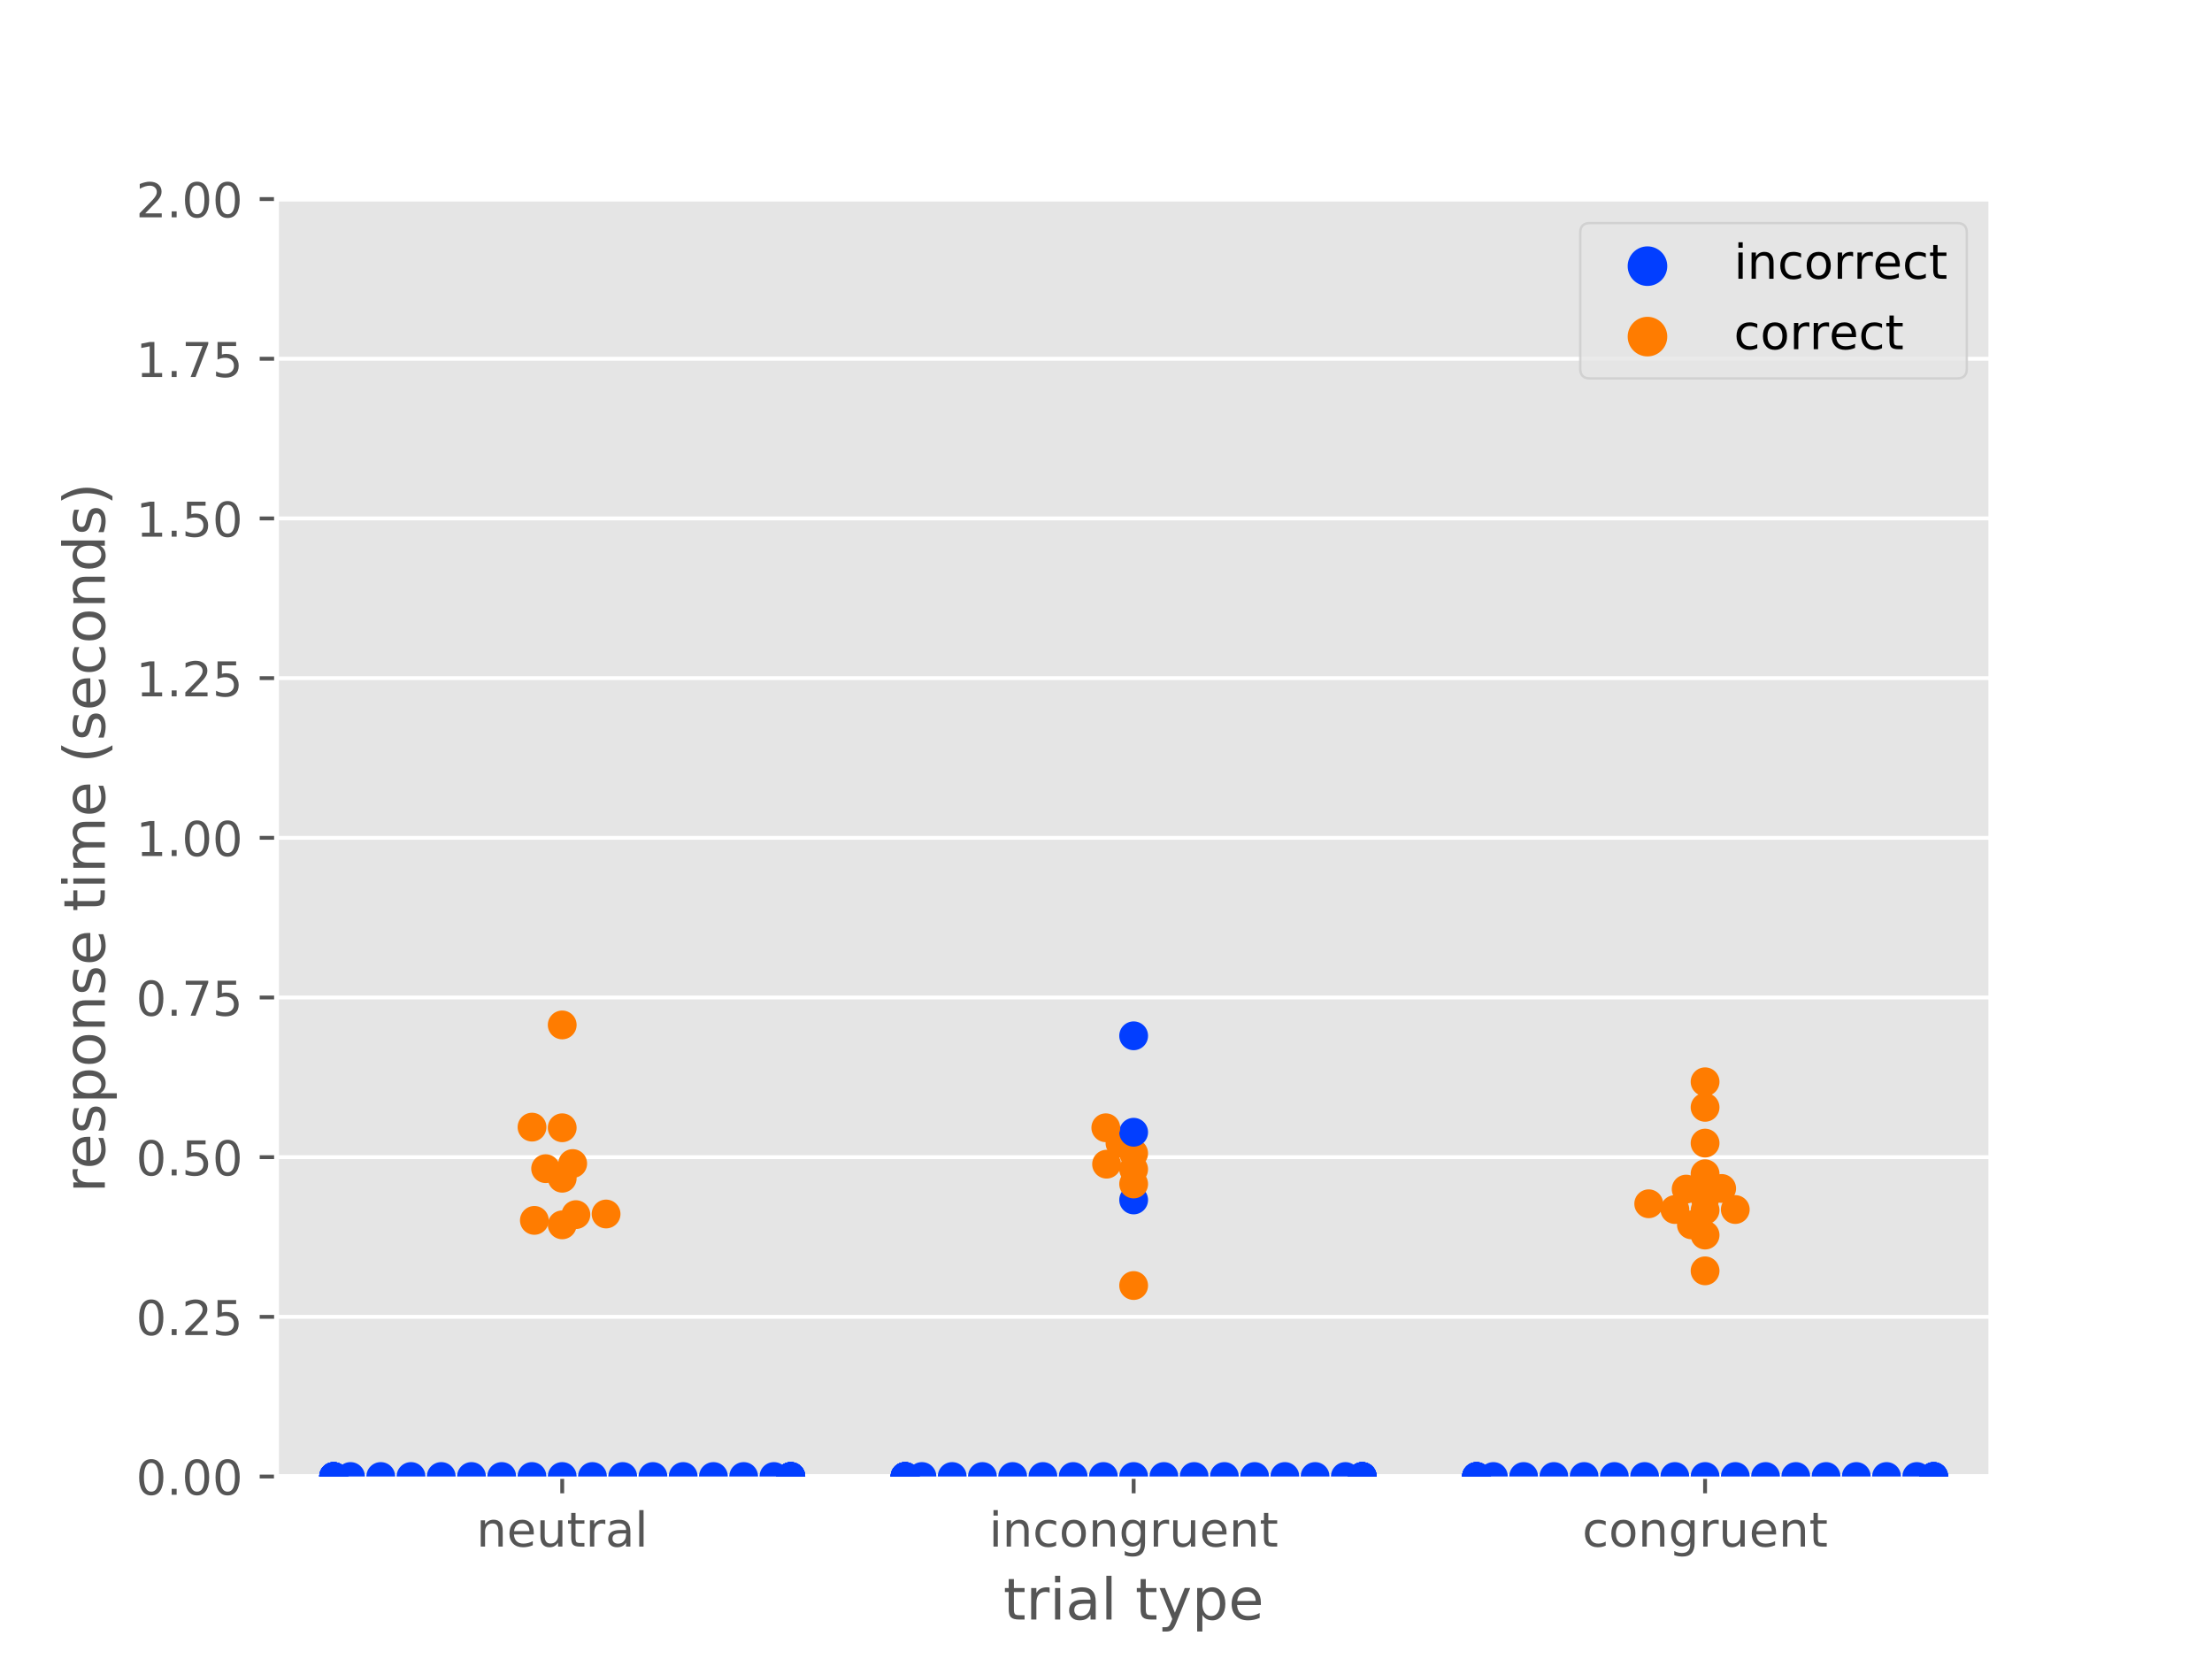 <?xml version="1.0" encoding="utf-8" standalone="no"?>
<!DOCTYPE svg PUBLIC "-//W3C//DTD SVG 1.1//EN"
  "http://www.w3.org/Graphics/SVG/1.1/DTD/svg11.dtd">
<!-- Created with matplotlib (https://matplotlib.org/) -->
<svg height="345.6pt" version="1.1" viewBox="0 0 460.8 345.6" width="460.8pt" xmlns="http://www.w3.org/2000/svg" xmlns:xlink="http://www.w3.org/1999/xlink">
 <defs>
  <style type="text/css">
*{stroke-linecap:butt;stroke-linejoin:round;}
  </style>
 </defs>
 <g id="figure_1">
  <g id="patch_1">
   <path d="M 0 345.6 
L 460.8 345.6 
L 460.8 0 
L 0 0 
z
" style="fill:#ffffff;"/>
  </g>
  <g id="axes_1">
   <g id="patch_2">
    <path d="M 57.6 307.584 
L 414.72 307.584 
L 414.72 41.472 
L 57.6 41.472 
z
" style="fill:#e5e5e5;"/>
   </g>
   <g id="matplotlib.axis_1">
    <g id="xtick_1">
     <g id="line2d_1">
      <defs>
       <path d="M 0 0 
L 0 3.5 
" id="mcc8f4cd0f4" style="stroke:#555555;stroke-width:0.8;"/>
      </defs>
      <g>
       <use style="fill:#555555;stroke:#555555;stroke-width:0.8;" x="117.12" xlink:href="#mcc8f4cd0f4" y="307.584"/>
      </g>
     </g>
     <g id="text_1">
      <!-- neutral -->
      <defs>
       <path d="M 54.891 33.016 
L 54.891 0 
L 45.906 0 
L 45.906 32.719 
Q 45.906 40.484 42.875 44.328 
Q 39.844 48.188 33.797 48.188 
Q 26.516 48.188 22.312 43.547 
Q 18.109 38.922 18.109 30.906 
L 18.109 0 
L 9.078 0 
L 9.078 54.688 
L 18.109 54.688 
L 18.109 46.188 
Q 21.344 51.125 25.703 53.562 
Q 30.078 56 35.797 56 
Q 45.219 56 50.047 50.172 
Q 54.891 44.344 54.891 33.016 
z
" id="DejaVuSans-110"/>
       <path d="M 56.203 29.594 
L 56.203 25.203 
L 14.891 25.203 
Q 15.484 15.922 20.484 11.062 
Q 25.484 6.203 34.422 6.203 
Q 39.594 6.203 44.453 7.469 
Q 49.312 8.734 54.109 11.281 
L 54.109 2.781 
Q 49.266 0.734 44.188 -0.344 
Q 39.109 -1.422 33.891 -1.422 
Q 20.797 -1.422 13.156 6.188 
Q 5.516 13.812 5.516 26.812 
Q 5.516 40.234 12.766 48.109 
Q 20.016 56 32.328 56 
Q 43.359 56 49.781 48.891 
Q 56.203 41.797 56.203 29.594 
z
M 47.219 32.234 
Q 47.125 39.594 43.094 43.984 
Q 39.062 48.391 32.422 48.391 
Q 24.906 48.391 20.391 44.141 
Q 15.875 39.891 15.188 32.172 
z
" id="DejaVuSans-101"/>
       <path d="M 8.5 21.578 
L 8.5 54.688 
L 17.484 54.688 
L 17.484 21.922 
Q 17.484 14.156 20.5 10.266 
Q 23.531 6.391 29.594 6.391 
Q 36.859 6.391 41.078 11.031 
Q 45.312 15.672 45.312 23.688 
L 45.312 54.688 
L 54.297 54.688 
L 54.297 0 
L 45.312 0 
L 45.312 8.406 
Q 42.047 3.422 37.719 1 
Q 33.406 -1.422 27.688 -1.422 
Q 18.266 -1.422 13.375 4.438 
Q 8.5 10.297 8.5 21.578 
z
M 31.109 56 
z
" id="DejaVuSans-117"/>
       <path d="M 18.312 70.219 
L 18.312 54.688 
L 36.812 54.688 
L 36.812 47.703 
L 18.312 47.703 
L 18.312 18.016 
Q 18.312 11.328 20.141 9.422 
Q 21.969 7.516 27.594 7.516 
L 36.812 7.516 
L 36.812 0 
L 27.594 0 
Q 17.188 0 13.234 3.875 
Q 9.281 7.766 9.281 18.016 
L 9.281 47.703 
L 2.688 47.703 
L 2.688 54.688 
L 9.281 54.688 
L 9.281 70.219 
z
" id="DejaVuSans-116"/>
       <path d="M 41.109 46.297 
Q 39.594 47.172 37.812 47.578 
Q 36.031 48 33.891 48 
Q 26.266 48 22.188 43.047 
Q 18.109 38.094 18.109 28.812 
L 18.109 0 
L 9.078 0 
L 9.078 54.688 
L 18.109 54.688 
L 18.109 46.188 
Q 20.953 51.172 25.484 53.578 
Q 30.031 56 36.531 56 
Q 37.453 56 38.578 55.875 
Q 39.703 55.766 41.062 55.516 
z
" id="DejaVuSans-114"/>
       <path d="M 34.281 27.484 
Q 23.391 27.484 19.188 25 
Q 14.984 22.516 14.984 16.5 
Q 14.984 11.719 18.141 8.906 
Q 21.297 6.109 26.703 6.109 
Q 34.188 6.109 38.703 11.406 
Q 43.219 16.703 43.219 25.484 
L 43.219 27.484 
z
M 52.203 31.203 
L 52.203 0 
L 43.219 0 
L 43.219 8.297 
Q 40.141 3.328 35.547 0.953 
Q 30.953 -1.422 24.312 -1.422 
Q 15.922 -1.422 10.953 3.297 
Q 6 8.016 6 15.922 
Q 6 25.141 12.172 29.828 
Q 18.359 34.516 30.609 34.516 
L 43.219 34.516 
L 43.219 35.406 
Q 43.219 41.609 39.141 45 
Q 35.062 48.391 27.688 48.391 
Q 23 48.391 18.547 47.266 
Q 14.109 46.141 10.016 43.891 
L 10.016 52.203 
Q 14.938 54.109 19.578 55.047 
Q 24.219 56 28.609 56 
Q 40.484 56 46.344 49.844 
Q 52.203 43.703 52.203 31.203 
z
" id="DejaVuSans-97"/>
       <path d="M 9.422 75.984 
L 18.406 75.984 
L 18.406 0 
L 9.422 0 
z
" id="DejaVuSans-108"/>
      </defs>
      <g style="fill:#555555;" transform="translate(99.237 322.182)scale(0.1 -0.1)">
       <use xlink:href="#DejaVuSans-110"/>
       <use x="63.379" xlink:href="#DejaVuSans-101"/>
       <use x="124.902" xlink:href="#DejaVuSans-117"/>
       <use x="188.281" xlink:href="#DejaVuSans-116"/>
       <use x="227.49" xlink:href="#DejaVuSans-114"/>
       <use x="268.604" xlink:href="#DejaVuSans-97"/>
       <use x="329.883" xlink:href="#DejaVuSans-108"/>
      </g>
     </g>
    </g>
    <g id="xtick_2">
     <g id="line2d_2">
      <g>
       <use style="fill:#555555;stroke:#555555;stroke-width:0.8;" x="236.16" xlink:href="#mcc8f4cd0f4" y="307.584"/>
      </g>
     </g>
     <g id="text_2">
      <!-- incongruent -->
      <defs>
       <path d="M 9.422 54.688 
L 18.406 54.688 
L 18.406 0 
L 9.422 0 
z
M 9.422 75.984 
L 18.406 75.984 
L 18.406 64.594 
L 9.422 64.594 
z
" id="DejaVuSans-105"/>
       <path d="M 48.781 52.594 
L 48.781 44.188 
Q 44.969 46.297 41.141 47.344 
Q 37.312 48.391 33.406 48.391 
Q 24.656 48.391 19.812 42.844 
Q 14.984 37.312 14.984 27.297 
Q 14.984 17.281 19.812 11.734 
Q 24.656 6.203 33.406 6.203 
Q 37.312 6.203 41.141 7.25 
Q 44.969 8.297 48.781 10.406 
L 48.781 2.094 
Q 45.016 0.344 40.984 -0.531 
Q 36.969 -1.422 32.422 -1.422 
Q 20.062 -1.422 12.781 6.344 
Q 5.516 14.109 5.516 27.297 
Q 5.516 40.672 12.859 48.328 
Q 20.219 56 33.016 56 
Q 37.156 56 41.109 55.141 
Q 45.062 54.297 48.781 52.594 
z
" id="DejaVuSans-99"/>
       <path d="M 30.609 48.391 
Q 23.391 48.391 19.188 42.75 
Q 14.984 37.109 14.984 27.297 
Q 14.984 17.484 19.156 11.844 
Q 23.344 6.203 30.609 6.203 
Q 37.797 6.203 41.984 11.859 
Q 46.188 17.531 46.188 27.297 
Q 46.188 37.016 41.984 42.703 
Q 37.797 48.391 30.609 48.391 
z
M 30.609 56 
Q 42.328 56 49.016 48.375 
Q 55.719 40.766 55.719 27.297 
Q 55.719 13.875 49.016 6.219 
Q 42.328 -1.422 30.609 -1.422 
Q 18.844 -1.422 12.172 6.219 
Q 5.516 13.875 5.516 27.297 
Q 5.516 40.766 12.172 48.375 
Q 18.844 56 30.609 56 
z
" id="DejaVuSans-111"/>
       <path d="M 45.406 27.984 
Q 45.406 37.75 41.375 43.109 
Q 37.359 48.484 30.078 48.484 
Q 22.859 48.484 18.828 43.109 
Q 14.797 37.75 14.797 27.984 
Q 14.797 18.266 18.828 12.891 
Q 22.859 7.516 30.078 7.516 
Q 37.359 7.516 41.375 12.891 
Q 45.406 18.266 45.406 27.984 
z
M 54.391 6.781 
Q 54.391 -7.172 48.188 -13.984 
Q 42 -20.797 29.203 -20.797 
Q 24.469 -20.797 20.266 -20.094 
Q 16.062 -19.391 12.109 -17.922 
L 12.109 -9.188 
Q 16.062 -11.328 19.922 -12.344 
Q 23.781 -13.375 27.781 -13.375 
Q 36.625 -13.375 41.016 -8.766 
Q 45.406 -4.156 45.406 5.172 
L 45.406 9.625 
Q 42.625 4.781 38.281 2.391 
Q 33.938 0 27.875 0 
Q 17.828 0 11.672 7.656 
Q 5.516 15.328 5.516 27.984 
Q 5.516 40.672 11.672 48.328 
Q 17.828 56 27.875 56 
Q 33.938 56 38.281 53.609 
Q 42.625 51.219 45.406 46.391 
L 45.406 54.688 
L 54.391 54.688 
z
" id="DejaVuSans-103"/>
      </defs>
      <g style="fill:#555555;" transform="translate(206.021 322.182)scale(0.1 -0.1)">
       <use xlink:href="#DejaVuSans-105"/>
       <use x="27.783" xlink:href="#DejaVuSans-110"/>
       <use x="91.162" xlink:href="#DejaVuSans-99"/>
       <use x="146.143" xlink:href="#DejaVuSans-111"/>
       <use x="207.324" xlink:href="#DejaVuSans-110"/>
       <use x="270.703" xlink:href="#DejaVuSans-103"/>
       <use x="334.18" xlink:href="#DejaVuSans-114"/>
       <use x="375.293" xlink:href="#DejaVuSans-117"/>
       <use x="438.672" xlink:href="#DejaVuSans-101"/>
       <use x="500.195" xlink:href="#DejaVuSans-110"/>
       <use x="563.574" xlink:href="#DejaVuSans-116"/>
      </g>
     </g>
    </g>
    <g id="xtick_3">
     <g id="line2d_3">
      <g>
       <use style="fill:#555555;stroke:#555555;stroke-width:0.8;" x="355.2" xlink:href="#mcc8f4cd0f4" y="307.584"/>
      </g>
     </g>
     <g id="text_3">
      <!-- congruent -->
      <g style="fill:#555555;" transform="translate(329.619 322.182)scale(0.1 -0.1)">
       <use xlink:href="#DejaVuSans-99"/>
       <use x="54.98" xlink:href="#DejaVuSans-111"/>
       <use x="116.162" xlink:href="#DejaVuSans-110"/>
       <use x="179.541" xlink:href="#DejaVuSans-103"/>
       <use x="243.018" xlink:href="#DejaVuSans-114"/>
       <use x="284.131" xlink:href="#DejaVuSans-117"/>
       <use x="347.51" xlink:href="#DejaVuSans-101"/>
       <use x="409.033" xlink:href="#DejaVuSans-110"/>
       <use x="472.412" xlink:href="#DejaVuSans-116"/>
      </g>
     </g>
    </g>
    <g id="text_4">
     <!-- trial type -->
     <defs>
      <path id="DejaVuSans-32"/>
      <path d="M 32.172 -5.078 
Q 28.375 -14.844 24.75 -17.812 
Q 21.141 -20.797 15.094 -20.797 
L 7.906 -20.797 
L 7.906 -13.281 
L 13.188 -13.281 
Q 16.891 -13.281 18.938 -11.516 
Q 21 -9.766 23.484 -3.219 
L 25.094 0.875 
L 2.984 54.688 
L 12.5 54.688 
L 29.594 11.922 
L 46.688 54.688 
L 56.203 54.688 
z
" id="DejaVuSans-121"/>
      <path d="M 18.109 8.203 
L 18.109 -20.797 
L 9.078 -20.797 
L 9.078 54.688 
L 18.109 54.688 
L 18.109 46.391 
Q 20.953 51.266 25.266 53.625 
Q 29.594 56 35.594 56 
Q 45.562 56 51.781 48.094 
Q 58.016 40.188 58.016 27.297 
Q 58.016 14.406 51.781 6.484 
Q 45.562 -1.422 35.594 -1.422 
Q 29.594 -1.422 25.266 0.953 
Q 20.953 3.328 18.109 8.203 
z
M 48.688 27.297 
Q 48.688 37.203 44.609 42.844 
Q 40.531 48.484 33.406 48.484 
Q 26.266 48.484 22.188 42.844 
Q 18.109 37.203 18.109 27.297 
Q 18.109 17.391 22.188 11.75 
Q 26.266 6.109 33.406 6.109 
Q 40.531 6.109 44.609 11.75 
Q 48.688 17.391 48.688 27.297 
z
" id="DejaVuSans-112"/>
     </defs>
     <g style="fill:#555555;" transform="translate(209.019 337.38)scale(0.12 -0.12)">
      <use xlink:href="#DejaVuSans-116"/>
      <use x="39.209" xlink:href="#DejaVuSans-114"/>
      <use x="80.322" xlink:href="#DejaVuSans-105"/>
      <use x="108.105" xlink:href="#DejaVuSans-97"/>
      <use x="169.385" xlink:href="#DejaVuSans-108"/>
      <use x="197.168" xlink:href="#DejaVuSans-32"/>
      <use x="228.955" xlink:href="#DejaVuSans-116"/>
      <use x="268.164" xlink:href="#DejaVuSans-121"/>
      <use x="327.344" xlink:href="#DejaVuSans-112"/>
      <use x="390.82" xlink:href="#DejaVuSans-101"/>
     </g>
    </g>
   </g>
   <g id="matplotlib.axis_2">
    <g id="ytick_1">
     <g id="line2d_4">
      <path clip-path="url(#p3dddf97d71)" d="M 57.6 307.584 
L 414.72 307.584 
" style="fill:none;stroke:#ffffff;stroke-linecap:square;stroke-width:0.8;"/>
     </g>
     <g id="line2d_5">
      <defs>
       <path d="M 0 0 
L -3.5 0 
" id="m50e1ae55d6" style="stroke:#555555;stroke-width:0.8;"/>
      </defs>
      <g>
       <use style="fill:#555555;stroke:#555555;stroke-width:0.8;" x="57.6" xlink:href="#m50e1ae55d6" y="307.584"/>
      </g>
     </g>
     <g id="text_5">
      <!-- 0.00 -->
      <defs>
       <path d="M 31.781 66.406 
Q 24.172 66.406 20.328 58.906 
Q 16.5 51.422 16.5 36.375 
Q 16.5 21.391 20.328 13.891 
Q 24.172 6.391 31.781 6.391 
Q 39.453 6.391 43.281 13.891 
Q 47.125 21.391 47.125 36.375 
Q 47.125 51.422 43.281 58.906 
Q 39.453 66.406 31.781 66.406 
z
M 31.781 74.219 
Q 44.047 74.219 50.516 64.516 
Q 56.984 54.828 56.984 36.375 
Q 56.984 17.969 50.516 8.266 
Q 44.047 -1.422 31.781 -1.422 
Q 19.531 -1.422 13.062 8.266 
Q 6.594 17.969 6.594 36.375 
Q 6.594 54.828 13.062 64.516 
Q 19.531 74.219 31.781 74.219 
z
" id="DejaVuSans-48"/>
       <path d="M 10.688 12.406 
L 21 12.406 
L 21 0 
L 10.688 0 
z
" id="DejaVuSans-46"/>
      </defs>
      <g style="fill:#555555;" transform="translate(28.334 311.383)scale(0.1 -0.1)">
       <use xlink:href="#DejaVuSans-48"/>
       <use x="63.623" xlink:href="#DejaVuSans-46"/>
       <use x="95.41" xlink:href="#DejaVuSans-48"/>
       <use x="159.033" xlink:href="#DejaVuSans-48"/>
      </g>
     </g>
    </g>
    <g id="ytick_2">
     <g id="line2d_6">
      <path clip-path="url(#p3dddf97d71)" d="M 57.6 274.32 
L 414.72 274.32 
" style="fill:none;stroke:#ffffff;stroke-linecap:square;stroke-width:0.8;"/>
     </g>
     <g id="line2d_7">
      <g>
       <use style="fill:#555555;stroke:#555555;stroke-width:0.8;" x="57.6" xlink:href="#m50e1ae55d6" y="274.32"/>
      </g>
     </g>
     <g id="text_6">
      <!-- 0.25 -->
      <defs>
       <path d="M 19.188 8.297 
L 53.609 8.297 
L 53.609 0 
L 7.328 0 
L 7.328 8.297 
Q 12.938 14.109 22.625 23.891 
Q 32.328 33.688 34.812 36.531 
Q 39.547 41.844 41.422 45.531 
Q 43.312 49.219 43.312 52.781 
Q 43.312 58.594 39.234 62.25 
Q 35.156 65.922 28.609 65.922 
Q 23.969 65.922 18.812 64.312 
Q 13.672 62.703 7.812 59.422 
L 7.812 69.391 
Q 13.766 71.781 18.938 73 
Q 24.125 74.219 28.422 74.219 
Q 39.75 74.219 46.484 68.547 
Q 53.219 62.891 53.219 53.422 
Q 53.219 48.922 51.531 44.891 
Q 49.859 40.875 45.406 35.406 
Q 44.188 33.984 37.641 27.219 
Q 31.109 20.453 19.188 8.297 
z
" id="DejaVuSans-50"/>
       <path d="M 10.797 72.906 
L 49.516 72.906 
L 49.516 64.594 
L 19.828 64.594 
L 19.828 46.734 
Q 21.969 47.469 24.109 47.828 
Q 26.266 48.188 28.422 48.188 
Q 40.625 48.188 47.75 41.5 
Q 54.891 34.812 54.891 23.391 
Q 54.891 11.625 47.562 5.094 
Q 40.234 -1.422 26.906 -1.422 
Q 22.312 -1.422 17.547 -0.641 
Q 12.797 0.141 7.719 1.703 
L 7.719 11.625 
Q 12.109 9.234 16.797 8.062 
Q 21.484 6.891 26.703 6.891 
Q 35.156 6.891 40.078 11.328 
Q 45.016 15.766 45.016 23.391 
Q 45.016 31 40.078 35.438 
Q 35.156 39.891 26.703 39.891 
Q 22.75 39.891 18.812 39.016 
Q 14.891 38.141 10.797 36.281 
z
" id="DejaVuSans-53"/>
      </defs>
      <g style="fill:#555555;" transform="translate(28.334 278.119)scale(0.1 -0.1)">
       <use xlink:href="#DejaVuSans-48"/>
       <use x="63.623" xlink:href="#DejaVuSans-46"/>
       <use x="95.41" xlink:href="#DejaVuSans-50"/>
       <use x="159.033" xlink:href="#DejaVuSans-53"/>
      </g>
     </g>
    </g>
    <g id="ytick_3">
     <g id="line2d_8">
      <path clip-path="url(#p3dddf97d71)" d="M 57.6 241.056 
L 414.72 241.056 
" style="fill:none;stroke:#ffffff;stroke-linecap:square;stroke-width:0.8;"/>
     </g>
     <g id="line2d_9">
      <g>
       <use style="fill:#555555;stroke:#555555;stroke-width:0.8;" x="57.6" xlink:href="#m50e1ae55d6" y="241.056"/>
      </g>
     </g>
     <g id="text_7">
      <!-- 0.50 -->
      <g style="fill:#555555;" transform="translate(28.334 244.855)scale(0.1 -0.1)">
       <use xlink:href="#DejaVuSans-48"/>
       <use x="63.623" xlink:href="#DejaVuSans-46"/>
       <use x="95.41" xlink:href="#DejaVuSans-53"/>
       <use x="159.033" xlink:href="#DejaVuSans-48"/>
      </g>
     </g>
    </g>
    <g id="ytick_4">
     <g id="line2d_10">
      <path clip-path="url(#p3dddf97d71)" d="M 57.6 207.792 
L 414.72 207.792 
" style="fill:none;stroke:#ffffff;stroke-linecap:square;stroke-width:0.8;"/>
     </g>
     <g id="line2d_11">
      <g>
       <use style="fill:#555555;stroke:#555555;stroke-width:0.8;" x="57.6" xlink:href="#m50e1ae55d6" y="207.792"/>
      </g>
     </g>
     <g id="text_8">
      <!-- 0.75 -->
      <defs>
       <path d="M 8.203 72.906 
L 55.078 72.906 
L 55.078 68.703 
L 28.609 0 
L 18.312 0 
L 43.219 64.594 
L 8.203 64.594 
z
" id="DejaVuSans-55"/>
      </defs>
      <g style="fill:#555555;" transform="translate(28.334 211.591)scale(0.1 -0.1)">
       <use xlink:href="#DejaVuSans-48"/>
       <use x="63.623" xlink:href="#DejaVuSans-46"/>
       <use x="95.41" xlink:href="#DejaVuSans-55"/>
       <use x="159.033" xlink:href="#DejaVuSans-53"/>
      </g>
     </g>
    </g>
    <g id="ytick_5">
     <g id="line2d_12">
      <path clip-path="url(#p3dddf97d71)" d="M 57.6 174.528 
L 414.72 174.528 
" style="fill:none;stroke:#ffffff;stroke-linecap:square;stroke-width:0.8;"/>
     </g>
     <g id="line2d_13">
      <g>
       <use style="fill:#555555;stroke:#555555;stroke-width:0.8;" x="57.6" xlink:href="#m50e1ae55d6" y="174.528"/>
      </g>
     </g>
     <g id="text_9">
      <!-- 1.00 -->
      <defs>
       <path d="M 12.406 8.297 
L 28.516 8.297 
L 28.516 63.922 
L 10.984 60.406 
L 10.984 69.391 
L 28.422 72.906 
L 38.281 72.906 
L 38.281 8.297 
L 54.391 8.297 
L 54.391 0 
L 12.406 0 
z
" id="DejaVuSans-49"/>
      </defs>
      <g style="fill:#555555;" transform="translate(28.334 178.327)scale(0.1 -0.1)">
       <use xlink:href="#DejaVuSans-49"/>
       <use x="63.623" xlink:href="#DejaVuSans-46"/>
       <use x="95.41" xlink:href="#DejaVuSans-48"/>
       <use x="159.033" xlink:href="#DejaVuSans-48"/>
      </g>
     </g>
    </g>
    <g id="ytick_6">
     <g id="line2d_14">
      <path clip-path="url(#p3dddf97d71)" d="M 57.6 141.264 
L 414.72 141.264 
" style="fill:none;stroke:#ffffff;stroke-linecap:square;stroke-width:0.8;"/>
     </g>
     <g id="line2d_15">
      <g>
       <use style="fill:#555555;stroke:#555555;stroke-width:0.8;" x="57.6" xlink:href="#m50e1ae55d6" y="141.264"/>
      </g>
     </g>
     <g id="text_10">
      <!-- 1.25 -->
      <g style="fill:#555555;" transform="translate(28.334 145.063)scale(0.1 -0.1)">
       <use xlink:href="#DejaVuSans-49"/>
       <use x="63.623" xlink:href="#DejaVuSans-46"/>
       <use x="95.41" xlink:href="#DejaVuSans-50"/>
       <use x="159.033" xlink:href="#DejaVuSans-53"/>
      </g>
     </g>
    </g>
    <g id="ytick_7">
     <g id="line2d_16">
      <path clip-path="url(#p3dddf97d71)" d="M 57.6 108 
L 414.72 108 
" style="fill:none;stroke:#ffffff;stroke-linecap:square;stroke-width:0.8;"/>
     </g>
     <g id="line2d_17">
      <g>
       <use style="fill:#555555;stroke:#555555;stroke-width:0.8;" x="57.6" xlink:href="#m50e1ae55d6" y="108"/>
      </g>
     </g>
     <g id="text_11">
      <!-- 1.50 -->
      <g style="fill:#555555;" transform="translate(28.334 111.799)scale(0.1 -0.1)">
       <use xlink:href="#DejaVuSans-49"/>
       <use x="63.623" xlink:href="#DejaVuSans-46"/>
       <use x="95.41" xlink:href="#DejaVuSans-53"/>
       <use x="159.033" xlink:href="#DejaVuSans-48"/>
      </g>
     </g>
    </g>
    <g id="ytick_8">
     <g id="line2d_18">
      <path clip-path="url(#p3dddf97d71)" d="M 57.6 74.736 
L 414.72 74.736 
" style="fill:none;stroke:#ffffff;stroke-linecap:square;stroke-width:0.8;"/>
     </g>
     <g id="line2d_19">
      <g>
       <use style="fill:#555555;stroke:#555555;stroke-width:0.8;" x="57.6" xlink:href="#m50e1ae55d6" y="74.736"/>
      </g>
     </g>
     <g id="text_12">
      <!-- 1.75 -->
      <g style="fill:#555555;" transform="translate(28.334 78.535)scale(0.1 -0.1)">
       <use xlink:href="#DejaVuSans-49"/>
       <use x="63.623" xlink:href="#DejaVuSans-46"/>
       <use x="95.41" xlink:href="#DejaVuSans-55"/>
       <use x="159.033" xlink:href="#DejaVuSans-53"/>
      </g>
     </g>
    </g>
    <g id="ytick_9">
     <g id="line2d_20">
      <path clip-path="url(#p3dddf97d71)" d="M 57.6 41.472 
L 414.72 41.472 
" style="fill:none;stroke:#ffffff;stroke-linecap:square;stroke-width:0.8;"/>
     </g>
     <g id="line2d_21">
      <g>
       <use style="fill:#555555;stroke:#555555;stroke-width:0.8;" x="57.6" xlink:href="#m50e1ae55d6" y="41.472"/>
      </g>
     </g>
     <g id="text_13">
      <!-- 2.00 -->
      <g style="fill:#555555;" transform="translate(28.334 45.271)scale(0.1 -0.1)">
       <use xlink:href="#DejaVuSans-50"/>
       <use x="63.623" xlink:href="#DejaVuSans-46"/>
       <use x="95.41" xlink:href="#DejaVuSans-48"/>
       <use x="159.033" xlink:href="#DejaVuSans-48"/>
      </g>
     </g>
    </g>
    <g id="text_14">
     <!-- response time (seconds) -->
     <defs>
      <path d="M 44.281 53.078 
L 44.281 44.578 
Q 40.484 46.531 36.375 47.5 
Q 32.281 48.484 27.875 48.484 
Q 21.188 48.484 17.844 46.438 
Q 14.5 44.391 14.5 40.281 
Q 14.5 37.156 16.891 35.375 
Q 19.281 33.594 26.516 31.984 
L 29.594 31.297 
Q 39.156 29.25 43.188 25.516 
Q 47.219 21.781 47.219 15.094 
Q 47.219 7.469 41.188 3.016 
Q 35.156 -1.422 24.609 -1.422 
Q 20.219 -1.422 15.453 -0.562 
Q 10.688 0.297 5.422 2 
L 5.422 11.281 
Q 10.406 8.688 15.234 7.391 
Q 20.062 6.109 24.812 6.109 
Q 31.156 6.109 34.562 8.281 
Q 37.984 10.453 37.984 14.406 
Q 37.984 18.062 35.516 20.016 
Q 33.062 21.969 24.703 23.781 
L 21.578 24.516 
Q 13.234 26.266 9.516 29.906 
Q 5.812 33.547 5.812 39.891 
Q 5.812 47.609 11.281 51.797 
Q 16.75 56 26.812 56 
Q 31.781 56 36.172 55.266 
Q 40.578 54.547 44.281 53.078 
z
" id="DejaVuSans-115"/>
      <path d="M 52 44.188 
Q 55.375 50.25 60.062 53.125 
Q 64.75 56 71.094 56 
Q 79.641 56 84.281 50.016 
Q 88.922 44.047 88.922 33.016 
L 88.922 0 
L 79.891 0 
L 79.891 32.719 
Q 79.891 40.578 77.094 44.375 
Q 74.312 48.188 68.609 48.188 
Q 61.625 48.188 57.562 43.547 
Q 53.516 38.922 53.516 30.906 
L 53.516 0 
L 44.484 0 
L 44.484 32.719 
Q 44.484 40.625 41.703 44.406 
Q 38.922 48.188 33.109 48.188 
Q 26.219 48.188 22.156 43.531 
Q 18.109 38.875 18.109 30.906 
L 18.109 0 
L 9.078 0 
L 9.078 54.688 
L 18.109 54.688 
L 18.109 46.188 
Q 21.188 51.219 25.484 53.609 
Q 29.781 56 35.688 56 
Q 41.656 56 45.828 52.969 
Q 50 49.953 52 44.188 
z
" id="DejaVuSans-109"/>
      <path d="M 31 75.875 
Q 24.469 64.656 21.281 53.656 
Q 18.109 42.672 18.109 31.391 
Q 18.109 20.125 21.312 9.062 
Q 24.516 -2 31 -13.188 
L 23.188 -13.188 
Q 15.875 -1.703 12.234 9.375 
Q 8.594 20.453 8.594 31.391 
Q 8.594 42.281 12.203 53.312 
Q 15.828 64.359 23.188 75.875 
z
" id="DejaVuSans-40"/>
      <path d="M 45.406 46.391 
L 45.406 75.984 
L 54.391 75.984 
L 54.391 0 
L 45.406 0 
L 45.406 8.203 
Q 42.578 3.328 38.25 0.953 
Q 33.938 -1.422 27.875 -1.422 
Q 17.969 -1.422 11.734 6.484 
Q 5.516 14.406 5.516 27.297 
Q 5.516 40.188 11.734 48.094 
Q 17.969 56 27.875 56 
Q 33.938 56 38.25 53.625 
Q 42.578 51.266 45.406 46.391 
z
M 14.797 27.297 
Q 14.797 17.391 18.875 11.75 
Q 22.953 6.109 30.078 6.109 
Q 37.203 6.109 41.297 11.75 
Q 45.406 17.391 45.406 27.297 
Q 45.406 37.203 41.297 42.844 
Q 37.203 48.484 30.078 48.484 
Q 22.953 48.484 18.875 42.844 
Q 14.797 37.203 14.797 27.297 
z
" id="DejaVuSans-100"/>
      <path d="M 8.016 75.875 
L 15.828 75.875 
Q 23.141 64.359 26.781 53.312 
Q 30.422 42.281 30.422 31.391 
Q 30.422 20.453 26.781 9.375 
Q 23.141 -1.703 15.828 -13.188 
L 8.016 -13.188 
Q 14.5 -2 17.703 9.062 
Q 20.906 20.125 20.906 31.391 
Q 20.906 42.672 17.703 53.656 
Q 14.5 64.656 8.016 75.875 
z
" id="DejaVuSans-41"/>
     </defs>
     <g style="fill:#555555;" transform="translate(21.839 248.486)rotate(-90)scale(0.12 -0.12)">
      <use xlink:href="#DejaVuSans-114"/>
      <use x="41.082" xlink:href="#DejaVuSans-101"/>
      <use x="102.605" xlink:href="#DejaVuSans-115"/>
      <use x="154.705" xlink:href="#DejaVuSans-112"/>
      <use x="218.182" xlink:href="#DejaVuSans-111"/>
      <use x="279.363" xlink:href="#DejaVuSans-110"/>
      <use x="342.742" xlink:href="#DejaVuSans-115"/>
      <use x="394.842" xlink:href="#DejaVuSans-101"/>
      <use x="456.365" xlink:href="#DejaVuSans-32"/>
      <use x="488.152" xlink:href="#DejaVuSans-116"/>
      <use x="527.361" xlink:href="#DejaVuSans-105"/>
      <use x="555.145" xlink:href="#DejaVuSans-109"/>
      <use x="652.557" xlink:href="#DejaVuSans-101"/>
      <use x="714.08" xlink:href="#DejaVuSans-32"/>
      <use x="745.867" xlink:href="#DejaVuSans-40"/>
      <use x="784.881" xlink:href="#DejaVuSans-115"/>
      <use x="836.98" xlink:href="#DejaVuSans-101"/>
      <use x="898.504" xlink:href="#DejaVuSans-99"/>
      <use x="953.484" xlink:href="#DejaVuSans-111"/>
      <use x="1014.666" xlink:href="#DejaVuSans-110"/>
      <use x="1078.045" xlink:href="#DejaVuSans-100"/>
      <use x="1141.521" xlink:href="#DejaVuSans-115"/>
      <use x="1193.621" xlink:href="#DejaVuSans-41"/>
     </g>
    </g>
   </g>
   <g id="PathCollection_1"/>
   <g id="PathCollection_2"/>
   <g id="patch_3">
    <path d="M 57.6 307.584 
L 57.6 41.472 
" style="fill:none;stroke:#ffffff;stroke-linecap:square;stroke-linejoin:miter;"/>
   </g>
   <g id="patch_4">
    <path d="M 414.72 307.584 
L 414.72 41.472 
" style="fill:none;stroke:#ffffff;stroke-linecap:square;stroke-linejoin:miter;"/>
   </g>
   <g id="patch_5">
    <path d="M 57.6 307.584 
L 414.72 307.584 
" style="fill:none;stroke:#ffffff;stroke-linecap:square;stroke-linejoin:miter;"/>
   </g>
   <g id="patch_6">
    <path d="M 57.6 41.472 
L 414.72 41.472 
" style="fill:none;stroke:#ffffff;stroke-linecap:square;stroke-linejoin:miter;"/>
   </g>
   <g id="PathCollection_3">
    <defs>
     <path d="M 0 3 
C 0.796 3 1.559 2.684 2.121 2.121 
C 2.684 1.559 3 0.796 3 0 
C 3 -0.796 2.684 -1.559 2.121 -2.121 
C 1.559 -2.684 0.796 -3 0 -3 
C -0.796 -3 -1.559 -2.684 -2.121 -2.121 
C -2.684 -1.559 -3 -0.796 -3 0 
C -3 0.796 -2.684 1.559 -2.121 2.121 
C -1.559 2.684 -0.796 3 0 3 
z
" id="C0_0_d0011036dc"/>
    </defs>
    <g clip-path="url(#p3dddf97d71)">
     <use style="fill:#023eff;" x="117.12" xlink:href="#C0_0_d0011036dc" y="307.584"/>
    </g>
    <g clip-path="url(#p3dddf97d71)">
     <use style="fill:#023eff;" x="110.82" xlink:href="#C0_0_d0011036dc" y="307.584"/>
    </g>
    <g clip-path="url(#p3dddf97d71)">
     <use style="fill:#023eff;" x="123.42" xlink:href="#C0_0_d0011036dc" y="307.584"/>
    </g>
    <g clip-path="url(#p3dddf97d71)">
     <use style="fill:#023eff;" x="104.52" xlink:href="#C0_0_d0011036dc" y="307.584"/>
    </g>
    <g clip-path="url(#p3dddf97d71)">
     <use style="fill:#023eff;" x="129.72" xlink:href="#C0_0_d0011036dc" y="307.584"/>
    </g>
    <g clip-path="url(#p3dddf97d71)">
     <use style="fill:#023eff;" x="98.22" xlink:href="#C0_0_d0011036dc" y="307.584"/>
    </g>
    <g clip-path="url(#p3dddf97d71)">
     <use style="fill:#023eff;" x="136.02" xlink:href="#C0_0_d0011036dc" y="307.584"/>
    </g>
    <g clip-path="url(#p3dddf97d71)">
     <use style="fill:#023eff;" x="91.92" xlink:href="#C0_0_d0011036dc" y="307.584"/>
    </g>
    <g clip-path="url(#p3dddf97d71)">
     <use style="fill:#023eff;" x="142.32" xlink:href="#C0_0_d0011036dc" y="307.584"/>
    </g>
    <g clip-path="url(#p3dddf97d71)">
     <use style="fill:#023eff;" x="85.62" xlink:href="#C0_0_d0011036dc" y="307.584"/>
    </g>
    <g clip-path="url(#p3dddf97d71)">
     <use style="fill:#023eff;" x="148.62" xlink:href="#C0_0_d0011036dc" y="307.584"/>
    </g>
    <g clip-path="url(#p3dddf97d71)">
     <use style="fill:#023eff;" x="79.32" xlink:href="#C0_0_d0011036dc" y="307.584"/>
    </g>
    <g clip-path="url(#p3dddf97d71)">
     <use style="fill:#023eff;" x="154.92" xlink:href="#C0_0_d0011036dc" y="307.584"/>
    </g>
    <g clip-path="url(#p3dddf97d71)">
     <use style="fill:#023eff;" x="73.02" xlink:href="#C0_0_d0011036dc" y="307.584"/>
    </g>
    <g clip-path="url(#p3dddf97d71)">
     <use style="fill:#023eff;" x="161.22" xlink:href="#C0_0_d0011036dc" y="307.584"/>
    </g>
    <g clip-path="url(#p3dddf97d71)">
     <use style="fill:#023eff;" x="69.504" xlink:href="#C0_0_d0011036dc" y="307.584"/>
    </g>
    <g clip-path="url(#p3dddf97d71)">
     <use style="fill:#023eff;" x="164.736" xlink:href="#C0_0_d0011036dc" y="307.584"/>
    </g>
    <g clip-path="url(#p3dddf97d71)">
     <use style="fill:#023eff;" x="69.504" xlink:href="#C0_0_d0011036dc" y="307.584"/>
    </g>
    <g clip-path="url(#p3dddf97d71)">
     <use style="fill:#023eff;" x="164.736" xlink:href="#C0_0_d0011036dc" y="307.584"/>
    </g>
    <g clip-path="url(#p3dddf97d71)">
     <use style="fill:#023eff;" x="69.504" xlink:href="#C0_0_d0011036dc" y="307.584"/>
    </g>
    <g clip-path="url(#p3dddf97d71)">
     <use style="fill:#023eff;" x="164.736" xlink:href="#C0_0_d0011036dc" y="307.584"/>
    </g>
    <g clip-path="url(#p3dddf97d71)">
     <use style="fill:#023eff;" x="164.736" xlink:href="#C0_0_d0011036dc" y="307.584"/>
    </g>
    <g clip-path="url(#p3dddf97d71)">
     <use style="fill:#023eff;" x="69.504" xlink:href="#C0_0_d0011036dc" y="307.584"/>
    </g>
    <g clip-path="url(#p3dddf97d71)">
     <use style="fill:#023eff;" x="164.736" xlink:href="#C0_0_d0011036dc" y="307.584"/>
    </g>
    <g clip-path="url(#p3dddf97d71)">
     <use style="fill:#023eff;" x="69.504" xlink:href="#C0_0_d0011036dc" y="307.584"/>
    </g>
    <g clip-path="url(#p3dddf97d71)">
     <use style="fill:#023eff;" x="164.736" xlink:href="#C0_0_d0011036dc" y="307.584"/>
    </g>
    <g clip-path="url(#p3dddf97d71)">
     <use style="fill:#023eff;" x="69.504" xlink:href="#C0_0_d0011036dc" y="307.584"/>
    </g>
    <g clip-path="url(#p3dddf97d71)">
     <use style="fill:#023eff;" x="164.736" xlink:href="#C0_0_d0011036dc" y="307.584"/>
    </g>
    <g clip-path="url(#p3dddf97d71)">
     <use style="fill:#023eff;" x="69.504" xlink:href="#C0_0_d0011036dc" y="307.584"/>
    </g>
    <g clip-path="url(#p3dddf97d71)">
     <use style="fill:#023eff;" x="164.736" xlink:href="#C0_0_d0011036dc" y="307.584"/>
    </g>
    <g clip-path="url(#p3dddf97d71)">
     <use style="fill:#ff7c00;" x="117.12" xlink:href="#C0_0_d0011036dc" y="255.16"/>
    </g>
    <g clip-path="url(#p3dddf97d71)">
     <use style="fill:#ff7c00;" x="111.32" xlink:href="#C0_0_d0011036dc" y="254.229"/>
    </g>
    <g clip-path="url(#p3dddf97d71)">
     <use style="fill:#ff7c00;" x="119.968" xlink:href="#C0_0_d0011036dc" y="253.031"/>
    </g>
    <g clip-path="url(#p3dddf97d71)">
     <use style="fill:#ff7c00;" x="126.258" xlink:href="#C0_0_d0011036dc" y="252.898"/>
    </g>
    <g clip-path="url(#p3dddf97d71)">
     <use style="fill:#ff7c00;" x="117.12" xlink:href="#C0_0_d0011036dc" y="245.447"/>
    </g>
    <g clip-path="url(#p3dddf97d71)">
     <use style="fill:#ff7c00;" x="113.665" xlink:href="#C0_0_d0011036dc" y="243.451"/>
    </g>
    <g clip-path="url(#p3dddf97d71)">
     <use style="fill:#ff7c00;" x="119.304" xlink:href="#C0_0_d0011036dc" y="242.387"/>
    </g>
    <g clip-path="url(#p3dddf97d71)">
     <use style="fill:#ff7c00;" x="117.12" xlink:href="#C0_0_d0011036dc" y="234.935"/>
    </g>
    <g clip-path="url(#p3dddf97d71)">
     <use style="fill:#ff7c00;" x="110.83" xlink:href="#C0_0_d0011036dc" y="234.802"/>
    </g>
    <g clip-path="url(#p3dddf97d71)">
     <use style="fill:#ff7c00;" x="117.12" xlink:href="#C0_0_d0011036dc" y="213.513"/>
    </g>
   </g>
   <g id="PathCollection_4">
    <defs>
     <path d="M 0 3 
C 0.796 3 1.559 2.684 2.121 2.121 
C 2.684 1.559 3 0.796 3 0 
C 3 -0.796 2.684 -1.559 2.121 -2.121 
C 1.559 -2.684 0.796 -3 0 -3 
C -0.796 -3 -1.559 -2.684 -2.121 -2.121 
C -2.684 -1.559 -3 -0.796 -3 0 
C -3 0.796 -2.684 1.559 -2.121 2.121 
C -1.559 2.684 -0.796 3 0 3 
z
" id="C1_0_3e9e2c91fa"/>
    </defs>
    <g clip-path="url(#p3dddf97d71)">
     <use style="fill:#023eff;" x="236.16" xlink:href="#C1_0_3e9e2c91fa" y="307.584"/>
    </g>
    <g clip-path="url(#p3dddf97d71)">
     <use style="fill:#023eff;" x="229.86" xlink:href="#C1_0_3e9e2c91fa" y="307.584"/>
    </g>
    <g clip-path="url(#p3dddf97d71)">
     <use style="fill:#023eff;" x="242.46" xlink:href="#C1_0_3e9e2c91fa" y="307.584"/>
    </g>
    <g clip-path="url(#p3dddf97d71)">
     <use style="fill:#023eff;" x="223.56" xlink:href="#C1_0_3e9e2c91fa" y="307.584"/>
    </g>
    <g clip-path="url(#p3dddf97d71)">
     <use style="fill:#023eff;" x="248.76" xlink:href="#C1_0_3e9e2c91fa" y="307.584"/>
    </g>
    <g clip-path="url(#p3dddf97d71)">
     <use style="fill:#023eff;" x="217.26" xlink:href="#C1_0_3e9e2c91fa" y="307.584"/>
    </g>
    <g clip-path="url(#p3dddf97d71)">
     <use style="fill:#023eff;" x="255.06" xlink:href="#C1_0_3e9e2c91fa" y="307.584"/>
    </g>
    <g clip-path="url(#p3dddf97d71)">
     <use style="fill:#023eff;" x="210.96" xlink:href="#C1_0_3e9e2c91fa" y="307.584"/>
    </g>
    <g clip-path="url(#p3dddf97d71)">
     <use style="fill:#023eff;" x="261.36" xlink:href="#C1_0_3e9e2c91fa" y="307.584"/>
    </g>
    <g clip-path="url(#p3dddf97d71)">
     <use style="fill:#023eff;" x="204.66" xlink:href="#C1_0_3e9e2c91fa" y="307.584"/>
    </g>
    <g clip-path="url(#p3dddf97d71)">
     <use style="fill:#023eff;" x="267.66" xlink:href="#C1_0_3e9e2c91fa" y="307.584"/>
    </g>
    <g clip-path="url(#p3dddf97d71)">
     <use style="fill:#023eff;" x="198.36" xlink:href="#C1_0_3e9e2c91fa" y="307.584"/>
    </g>
    <g clip-path="url(#p3dddf97d71)">
     <use style="fill:#023eff;" x="273.96" xlink:href="#C1_0_3e9e2c91fa" y="307.584"/>
    </g>
    <g clip-path="url(#p3dddf97d71)">
     <use style="fill:#023eff;" x="192.06" xlink:href="#C1_0_3e9e2c91fa" y="307.584"/>
    </g>
    <g clip-path="url(#p3dddf97d71)">
     <use style="fill:#023eff;" x="280.26" xlink:href="#C1_0_3e9e2c91fa" y="307.584"/>
    </g>
    <g clip-path="url(#p3dddf97d71)">
     <use style="fill:#023eff;" x="188.544" xlink:href="#C1_0_3e9e2c91fa" y="307.584"/>
    </g>
    <g clip-path="url(#p3dddf97d71)">
     <use style="fill:#023eff;" x="283.776" xlink:href="#C1_0_3e9e2c91fa" y="307.584"/>
    </g>
    <g clip-path="url(#p3dddf97d71)">
     <use style="fill:#023eff;" x="188.544" xlink:href="#C1_0_3e9e2c91fa" y="307.584"/>
    </g>
    <g clip-path="url(#p3dddf97d71)">
     <use style="fill:#023eff;" x="283.776" xlink:href="#C1_0_3e9e2c91fa" y="307.584"/>
    </g>
    <g clip-path="url(#p3dddf97d71)">
     <use style="fill:#023eff;" x="188.544" xlink:href="#C1_0_3e9e2c91fa" y="307.584"/>
    </g>
    <g clip-path="url(#p3dddf97d71)">
     <use style="fill:#023eff;" x="283.776" xlink:href="#C1_0_3e9e2c91fa" y="307.584"/>
    </g>
    <g clip-path="url(#p3dddf97d71)">
     <use style="fill:#023eff;" x="188.544" xlink:href="#C1_0_3e9e2c91fa" y="307.584"/>
    </g>
    <g clip-path="url(#p3dddf97d71)">
     <use style="fill:#023eff;" x="283.776" xlink:href="#C1_0_3e9e2c91fa" y="307.584"/>
    </g>
    <g clip-path="url(#p3dddf97d71)">
     <use style="fill:#023eff;" x="188.544" xlink:href="#C1_0_3e9e2c91fa" y="307.584"/>
    </g>
    <g clip-path="url(#p3dddf97d71)">
     <use style="fill:#023eff;" x="283.776" xlink:href="#C1_0_3e9e2c91fa" y="307.584"/>
    </g>
    <g clip-path="url(#p3dddf97d71)">
     <use style="fill:#023eff;" x="188.544" xlink:href="#C1_0_3e9e2c91fa" y="307.584"/>
    </g>
    <g clip-path="url(#p3dddf97d71)">
     <use style="fill:#023eff;" x="283.776" xlink:href="#C1_0_3e9e2c91fa" y="307.584"/>
    </g>
    <g clip-path="url(#p3dddf97d71)">
     <use style="fill:#023eff;" x="188.544" xlink:href="#C1_0_3e9e2c91fa" y="307.584"/>
    </g>
    <g clip-path="url(#p3dddf97d71)">
     <use style="fill:#023eff;" x="283.776" xlink:href="#C1_0_3e9e2c91fa" y="307.584"/>
    </g>
    <g clip-path="url(#p3dddf97d71)">
     <use style="fill:#023eff;" x="188.544" xlink:href="#C1_0_3e9e2c91fa" y="307.584"/>
    </g>
    <g clip-path="url(#p3dddf97d71)">
     <use style="fill:#ff7c00;" x="236.16" xlink:href="#C1_0_3e9e2c91fa" y="267.8"/>
    </g>
    <g clip-path="url(#p3dddf97d71)">
     <use style="fill:#023eff;" x="236.16" xlink:href="#C1_0_3e9e2c91fa" y="249.971"/>
    </g>
    <g clip-path="url(#p3dddf97d71)">
     <use style="fill:#ff7c00;" x="236.16" xlink:href="#C1_0_3e9e2c91fa" y="246.644"/>
    </g>
    <g clip-path="url(#p3dddf97d71)">
     <use style="fill:#ff7c00;" x="236.16" xlink:href="#C1_0_3e9e2c91fa" y="243.584"/>
    </g>
    <g clip-path="url(#p3dddf97d71)">
     <use style="fill:#ff7c00;" x="230.521" xlink:href="#C1_0_3e9e2c91fa" y="242.52"/>
    </g>
    <g clip-path="url(#p3dddf97d71)">
     <use style="fill:#ff7c00;" x="236.16" xlink:href="#C1_0_3e9e2c91fa" y="240.258"/>
    </g>
    <g clip-path="url(#p3dddf97d71)">
     <use style="fill:#ff7c00;" x="233.312" xlink:href="#C1_0_3e9e2c91fa" y="238.129"/>
    </g>
    <g clip-path="url(#p3dddf97d71)">
     <use style="fill:#023eff;" x="236.16" xlink:href="#C1_0_3e9e2c91fa" y="235.867"/>
    </g>
    <g clip-path="url(#p3dddf97d71)">
     <use style="fill:#ff7c00;" x="230.36" xlink:href="#C1_0_3e9e2c91fa" y="234.935"/>
    </g>
    <g clip-path="url(#p3dddf97d71)">
     <use style="fill:#023eff;" x="236.16" xlink:href="#C1_0_3e9e2c91fa" y="215.775"/>
    </g>
   </g>
   <g id="PathCollection_5">
    <defs>
     <path d="M 0 3 
C 0.796 3 1.559 2.684 2.121 2.121 
C 2.684 1.559 3 0.796 3 0 
C 3 -0.796 2.684 -1.559 2.121 -2.121 
C 1.559 -2.684 0.796 -3 0 -3 
C -0.796 -3 -1.559 -2.684 -2.121 -2.121 
C -2.684 -1.559 -3 -0.796 -3 0 
C -3 0.796 -2.684 1.559 -2.121 2.121 
C -1.559 2.684 -0.796 3 0 3 
z
" id="C2_0_31e53e72fc"/>
    </defs>
    <g clip-path="url(#p3dddf97d71)">
     <use style="fill:#023eff;" x="355.2" xlink:href="#C2_0_31e53e72fc" y="307.584"/>
    </g>
    <g clip-path="url(#p3dddf97d71)">
     <use style="fill:#023eff;" x="348.9" xlink:href="#C2_0_31e53e72fc" y="307.584"/>
    </g>
    <g clip-path="url(#p3dddf97d71)">
     <use style="fill:#023eff;" x="361.5" xlink:href="#C2_0_31e53e72fc" y="307.584"/>
    </g>
    <g clip-path="url(#p3dddf97d71)">
     <use style="fill:#023eff;" x="342.6" xlink:href="#C2_0_31e53e72fc" y="307.584"/>
    </g>
    <g clip-path="url(#p3dddf97d71)">
     <use style="fill:#023eff;" x="367.8" xlink:href="#C2_0_31e53e72fc" y="307.584"/>
    </g>
    <g clip-path="url(#p3dddf97d71)">
     <use style="fill:#023eff;" x="336.3" xlink:href="#C2_0_31e53e72fc" y="307.584"/>
    </g>
    <g clip-path="url(#p3dddf97d71)">
     <use style="fill:#023eff;" x="374.1" xlink:href="#C2_0_31e53e72fc" y="307.584"/>
    </g>
    <g clip-path="url(#p3dddf97d71)">
     <use style="fill:#023eff;" x="330" xlink:href="#C2_0_31e53e72fc" y="307.584"/>
    </g>
    <g clip-path="url(#p3dddf97d71)">
     <use style="fill:#023eff;" x="380.4" xlink:href="#C2_0_31e53e72fc" y="307.584"/>
    </g>
    <g clip-path="url(#p3dddf97d71)">
     <use style="fill:#023eff;" x="323.7" xlink:href="#C2_0_31e53e72fc" y="307.584"/>
    </g>
    <g clip-path="url(#p3dddf97d71)">
     <use style="fill:#023eff;" x="386.7" xlink:href="#C2_0_31e53e72fc" y="307.584"/>
    </g>
    <g clip-path="url(#p3dddf97d71)">
     <use style="fill:#023eff;" x="317.4" xlink:href="#C2_0_31e53e72fc" y="307.584"/>
    </g>
    <g clip-path="url(#p3dddf97d71)">
     <use style="fill:#023eff;" x="393" xlink:href="#C2_0_31e53e72fc" y="307.584"/>
    </g>
    <g clip-path="url(#p3dddf97d71)">
     <use style="fill:#023eff;" x="311.1" xlink:href="#C2_0_31e53e72fc" y="307.584"/>
    </g>
    <g clip-path="url(#p3dddf97d71)">
     <use style="fill:#023eff;" x="399.3" xlink:href="#C2_0_31e53e72fc" y="307.584"/>
    </g>
    <g clip-path="url(#p3dddf97d71)">
     <use style="fill:#023eff;" x="307.584" xlink:href="#C2_0_31e53e72fc" y="307.584"/>
    </g>
    <g clip-path="url(#p3dddf97d71)">
     <use style="fill:#023eff;" x="402.816" xlink:href="#C2_0_31e53e72fc" y="307.584"/>
    </g>
    <g clip-path="url(#p3dddf97d71)">
     <use style="fill:#023eff;" x="307.584" xlink:href="#C2_0_31e53e72fc" y="307.584"/>
    </g>
    <g clip-path="url(#p3dddf97d71)">
     <use style="fill:#023eff;" x="402.816" xlink:href="#C2_0_31e53e72fc" y="307.584"/>
    </g>
    <g clip-path="url(#p3dddf97d71)">
     <use style="fill:#023eff;" x="307.584" xlink:href="#C2_0_31e53e72fc" y="307.584"/>
    </g>
    <g clip-path="url(#p3dddf97d71)">
     <use style="fill:#023eff;" x="402.816" xlink:href="#C2_0_31e53e72fc" y="307.584"/>
    </g>
    <g clip-path="url(#p3dddf97d71)">
     <use style="fill:#023eff;" x="307.584" xlink:href="#C2_0_31e53e72fc" y="307.584"/>
    </g>
    <g clip-path="url(#p3dddf97d71)">
     <use style="fill:#023eff;" x="402.816" xlink:href="#C2_0_31e53e72fc" y="307.584"/>
    </g>
    <g clip-path="url(#p3dddf97d71)">
     <use style="fill:#023eff;" x="307.584" xlink:href="#C2_0_31e53e72fc" y="307.584"/>
    </g>
    <g clip-path="url(#p3dddf97d71)">
     <use style="fill:#023eff;" x="402.816" xlink:href="#C2_0_31e53e72fc" y="307.584"/>
    </g>
    <g clip-path="url(#p3dddf97d71)">
     <use style="fill:#023eff;" x="307.584" xlink:href="#C2_0_31e53e72fc" y="307.584"/>
    </g>
    <g clip-path="url(#p3dddf97d71)">
     <use style="fill:#ff7c00;" x="355.2" xlink:href="#C2_0_31e53e72fc" y="264.74"/>
    </g>
    <g clip-path="url(#p3dddf97d71)">
     <use style="fill:#ff7c00;" x="355.2" xlink:href="#C2_0_31e53e72fc" y="257.289"/>
    </g>
    <g clip-path="url(#p3dddf97d71)">
     <use style="fill:#ff7c00;" x="352.352" xlink:href="#C2_0_31e53e72fc" y="255.16"/>
    </g>
    <g clip-path="url(#p3dddf97d71)">
     <use style="fill:#ff7c00;" x="355.2" xlink:href="#C2_0_31e53e72fc" y="252.1"/>
    </g>
    <g clip-path="url(#p3dddf97d71)">
     <use style="fill:#ff7c00;" x="348.91" xlink:href="#C2_0_31e53e72fc" y="251.967"/>
    </g>
    <g clip-path="url(#p3dddf97d71)">
     <use style="fill:#ff7c00;" x="361.49" xlink:href="#C2_0_31e53e72fc" y="251.967"/>
    </g>
    <g clip-path="url(#p3dddf97d71)">
     <use style="fill:#ff7c00;" x="343.46" xlink:href="#C2_0_31e53e72fc" y="250.769"/>
    </g>
    <g clip-path="url(#p3dddf97d71)">
     <use style="fill:#ff7c00;" x="355.2" xlink:href="#C2_0_31e53e72fc" y="249.572"/>
    </g>
    <g clip-path="url(#p3dddf97d71)">
     <use style="fill:#ff7c00;" x="351.261" xlink:href="#C2_0_31e53e72fc" y="247.709"/>
    </g>
    <g clip-path="url(#p3dddf97d71)">
     <use style="fill:#ff7c00;" x="358.655" xlink:href="#C2_0_31e53e72fc" y="247.576"/>
    </g>
    <g clip-path="url(#p3dddf97d71)">
     <use style="fill:#ff7c00;" x="355.2" xlink:href="#C2_0_31e53e72fc" y="244.515"/>
    </g>
    <g clip-path="url(#p3dddf97d71)">
     <use style="fill:#ff7c00;" x="355.2" xlink:href="#C2_0_31e53e72fc" y="238.129"/>
    </g>
    <g clip-path="url(#p3dddf97d71)">
     <use style="fill:#ff7c00;" x="355.2" xlink:href="#C2_0_31e53e72fc" y="230.678"/>
    </g>
    <g clip-path="url(#p3dddf97d71)">
     <use style="fill:#ff7c00;" x="355.2" xlink:href="#C2_0_31e53e72fc" y="225.355"/>
    </g>
   </g>
   <g id="legend_1">
    <g id="patch_7">
     <path d="M 331.198 78.828 
L 407.72 78.828 
Q 409.72 78.828 409.72 76.828 
L 409.72 48.472 
Q 409.72 46.472 407.72 46.472 
L 331.198 46.472 
Q 329.198 46.472 329.198 48.472 
L 329.198 76.828 
Q 329.198 78.828 331.198 78.828 
z
" style="fill:#e5e5e5;opacity:0.8;stroke:#cccccc;stroke-linejoin:miter;stroke-width:0.5;"/>
    </g>
    <g id="PathCollection_6">
     <defs>
      <path d="M 0 3.873 
C 1.027 3.873 2.012 3.465 2.739 2.739 
C 3.465 2.012 3.873 1.027 3.873 0 
C 3.873 -1.027 3.465 -2.012 2.739 -2.739 
C 2.012 -3.465 1.027 -3.873 0 -3.873 
C -1.027 -3.873 -2.012 -3.465 -2.739 -2.739 
C -3.465 -2.012 -3.873 -1.027 -3.873 0 
C -3.873 1.027 -3.465 2.012 -2.739 2.739 
C -2.012 3.465 -1.027 3.873 0 3.873 
z
" id="mb28e3011a4" style="stroke:#023eff;stroke-width:0.5;"/>
     </defs>
     <g>
      <use style="fill:#023eff;stroke:#023eff;stroke-width:0.5;" x="343.198" xlink:href="#mb28e3011a4" y="55.445"/>
     </g>
    </g>
    <g id="text_15">
     <!-- incorrect -->
     <g transform="translate(361.198 58.07)scale(0.1 -0.1)">
      <use xlink:href="#DejaVuSans-105"/>
      <use x="27.783" xlink:href="#DejaVuSans-110"/>
      <use x="91.162" xlink:href="#DejaVuSans-99"/>
      <use x="146.143" xlink:href="#DejaVuSans-111"/>
      <use x="207.324" xlink:href="#DejaVuSans-114"/>
      <use x="248.422" xlink:href="#DejaVuSans-114"/>
      <use x="289.504" xlink:href="#DejaVuSans-101"/>
      <use x="351.027" xlink:href="#DejaVuSans-99"/>
      <use x="406.008" xlink:href="#DejaVuSans-116"/>
     </g>
    </g>
    <g id="PathCollection_7">
     <defs>
      <path d="M 0 3.873 
C 1.027 3.873 2.012 3.465 2.739 2.739 
C 3.465 2.012 3.873 1.027 3.873 0 
C 3.873 -1.027 3.465 -2.012 2.739 -2.739 
C 2.012 -3.465 1.027 -3.873 0 -3.873 
C -1.027 -3.873 -2.012 -3.465 -2.739 -2.739 
C -3.465 -2.012 -3.873 -1.027 -3.873 0 
C -3.873 1.027 -3.465 2.012 -2.739 2.739 
C -2.012 3.465 -1.027 3.873 0 3.873 
z
" id="md29579dd62" style="stroke:#ff7c00;stroke-width:0.5;"/>
     </defs>
     <g>
      <use style="fill:#ff7c00;stroke:#ff7c00;stroke-width:0.5;" x="343.198" xlink:href="#md29579dd62" y="70.124"/>
     </g>
    </g>
    <g id="text_16">
     <!-- correct -->
     <g transform="translate(361.198 72.749)scale(0.1 -0.1)">
      <use xlink:href="#DejaVuSans-99"/>
      <use x="54.98" xlink:href="#DejaVuSans-111"/>
      <use x="116.162" xlink:href="#DejaVuSans-114"/>
      <use x="157.26" xlink:href="#DejaVuSans-114"/>
      <use x="198.342" xlink:href="#DejaVuSans-101"/>
      <use x="259.865" xlink:href="#DejaVuSans-99"/>
      <use x="314.846" xlink:href="#DejaVuSans-116"/>
     </g>
    </g>
   </g>
  </g>
 </g>
 <defs>
  <clipPath id="p3dddf97d71">
   <rect height="266.112" width="357.12" x="57.6" y="41.472"/>
  </clipPath>
 </defs>
</svg>

